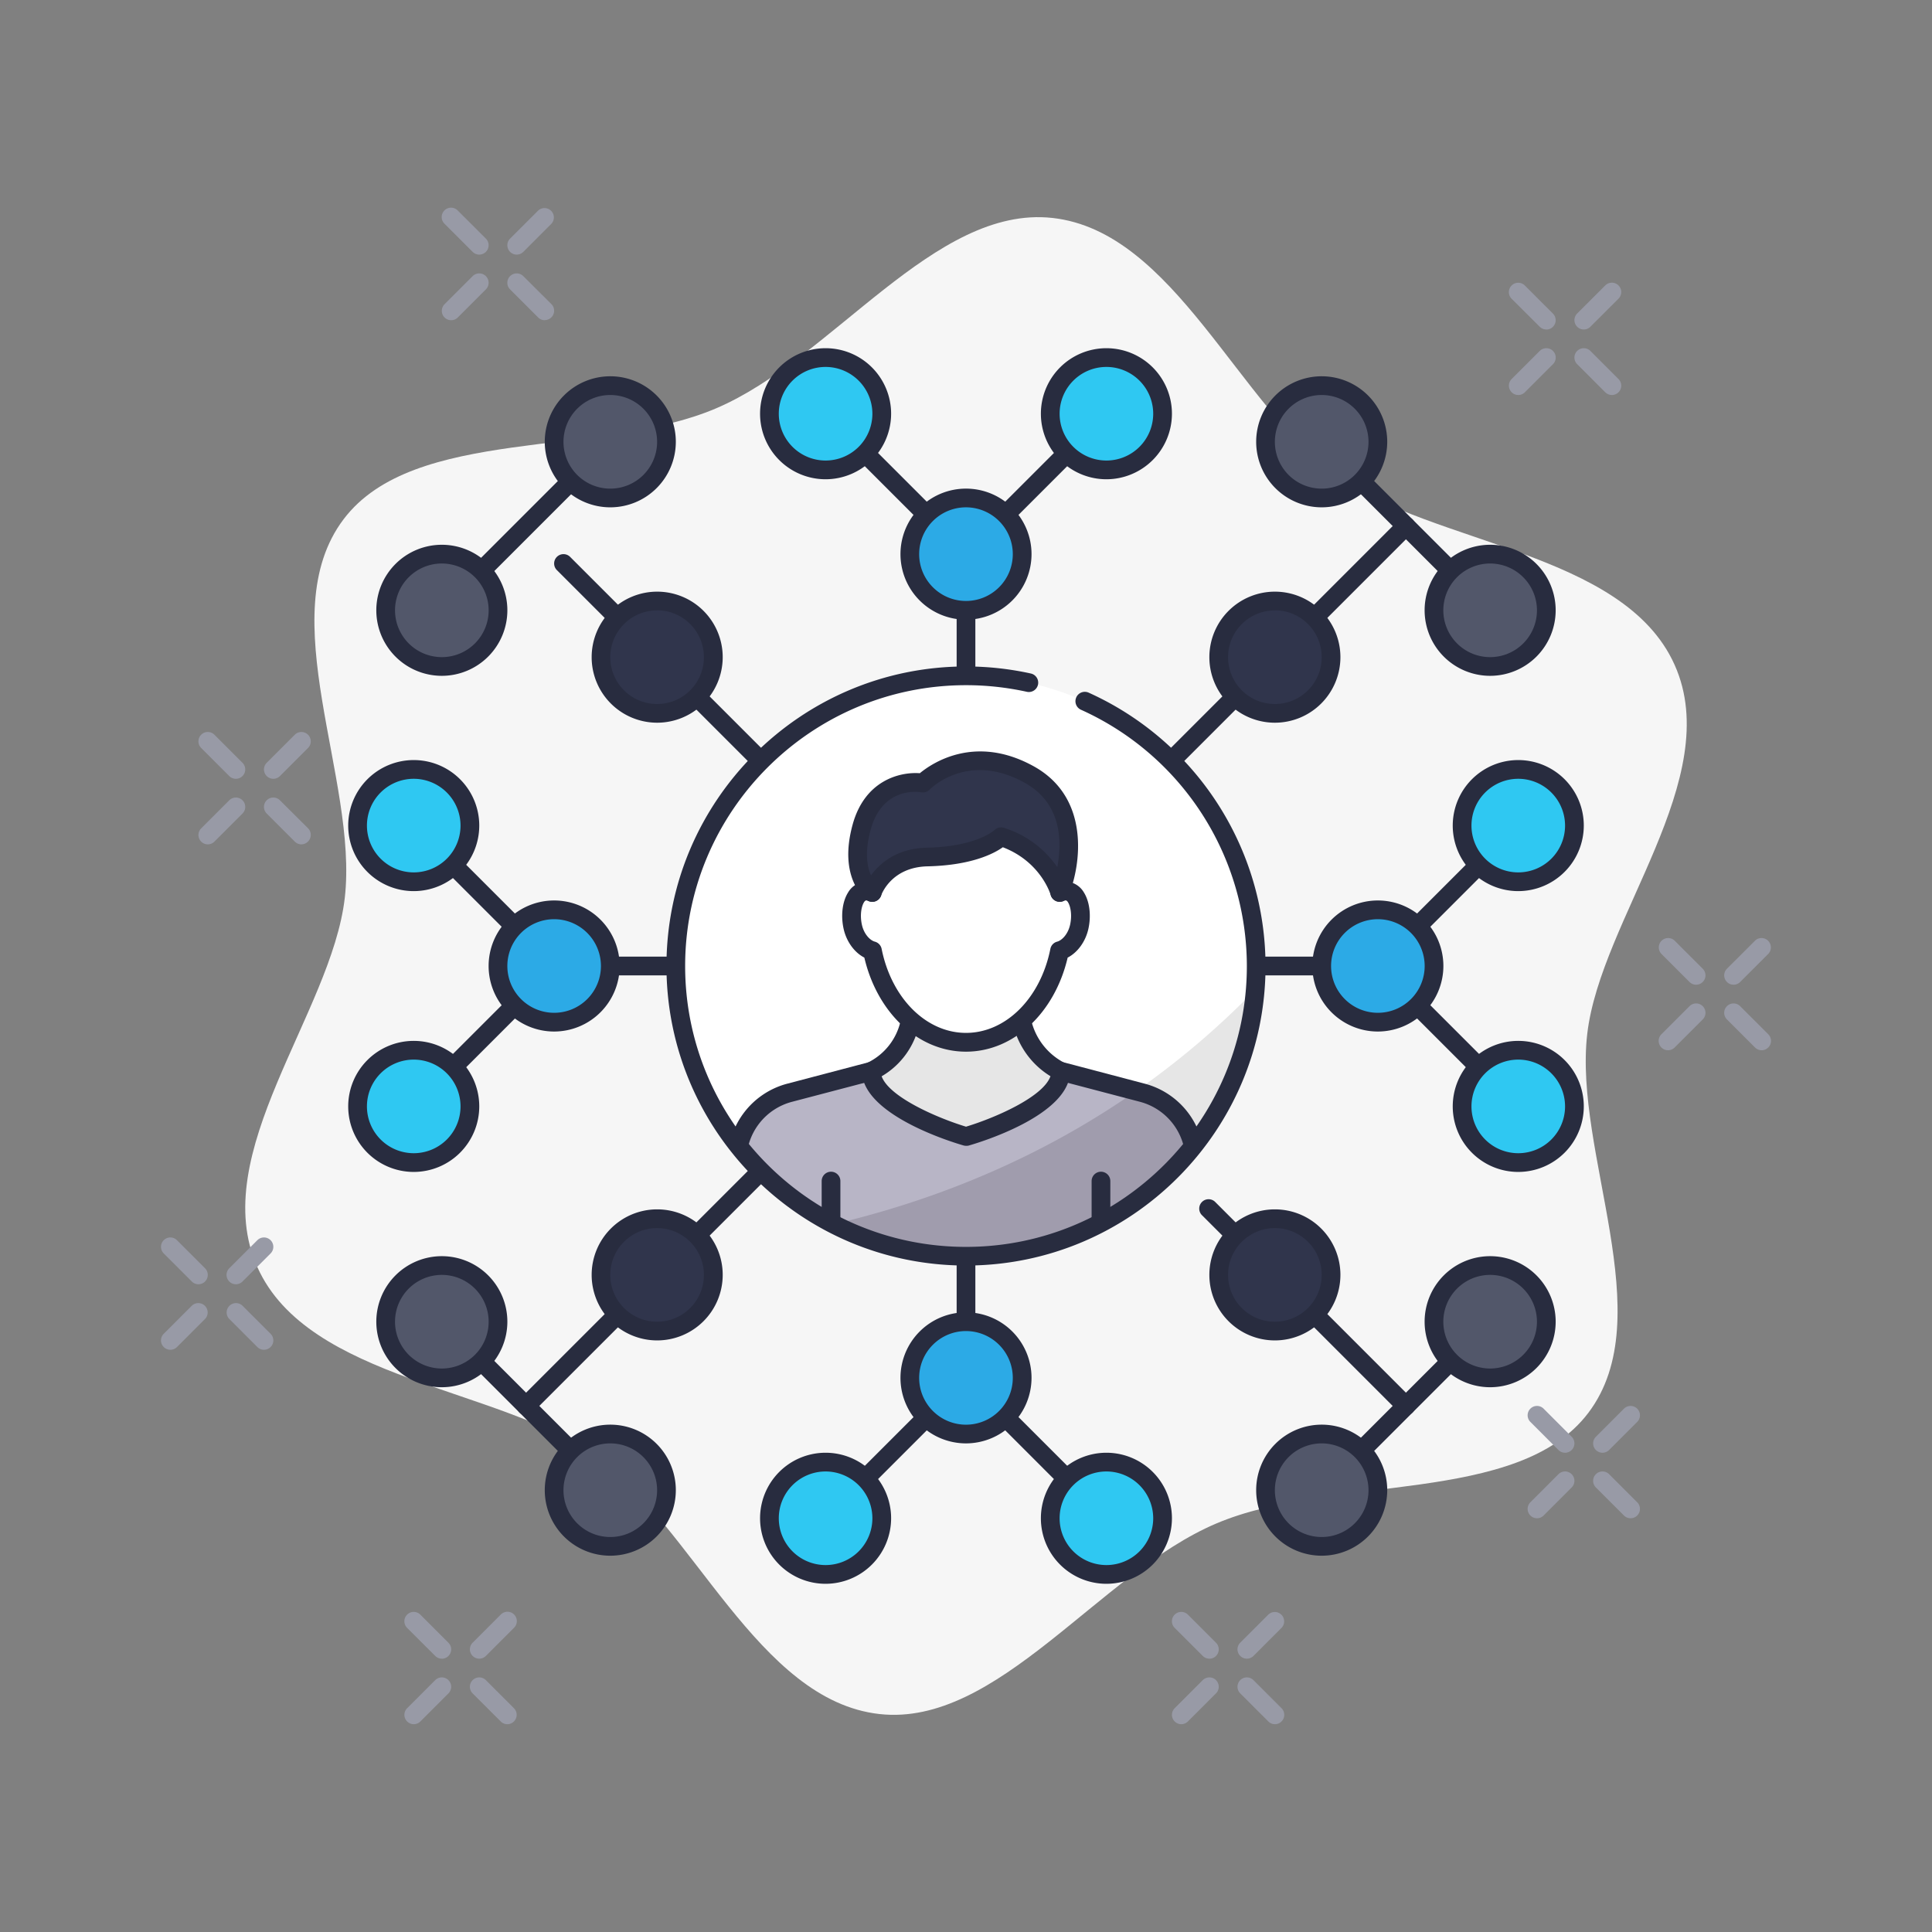 <svg id="a8807c55-67ff-43e9-a05f-2b030d962c37" data-name="Capa 1" xmlns="http://www.w3.org/2000/svg" xmlns:xlink="http://www.w3.org/1999/xlink" viewBox="0 0 1080 1080"><rect x="0" y="0" width="1080" height="1080" fill="#808080" stroke="none"/><defs><style>.bcbea8e1-f379-4a7c-9b6d-0c9f58e29ca8{fill:none;}.a9b92a7e-f03c-4b6d-9c40-891e534d5fa0{fill:#f6f6f6;}.b0a3a467-1b09-4962-bbd6-3dbfeefc35aa{fill:#282c3f;}.ee839e4f-4a23-43cf-b8c8-8291d43fb962{fill:#52576a;}.fdaf5f08-0317-457f-b915-f18d5a474575{fill:#30354c;}.b4839b8a-e2ba-40b0-b73d-3a0b6aa9efbf{fill:#2fc8f2;}.b33218f2-a3c5-4786-801b-76846c2ee366{fill:#2caae6;}.e1df3c78-8322-4af7-8aa7-34480e64d960{fill:#fff;}.f282c6a4-081a-4044-99c7-6f378851a788{fill:#e6e6e6;}.ac3aa4d9-5de1-4cc6-ba92-3fe127fa256a{clip-path:url(#b254ed8d-44e8-4f5f-bcc6-e3a6ecec90b1);}.e6fbb7f8-5bb0-4059-aa11-c9ceb0952da3{fill:#b8b5c6;}.a1860c65-9534-4ad5-9ea9-395a2ec37a27{fill:#a09cad;}.ebc9a829-9813-4199-aaae-9890763038e5{fill:#989aa6;}</style><clipPath id="b254ed8d-44e8-4f5f-bcc6-e3a6ecec90b1"><circle class="bcbea8e1-f379-4a7c-9b6d-0c9f58e29ca8" cx="540" cy="540" r="162.21"/></clipPath></defs><title>ICONS S2R</title><path class="a9b92a7e-f03c-4b6d-9c40-891e534d5fa0" d="M887.28,577.94c7.47-64.25,77.32-142.8,48.83-206.31S801,304.59,747.46,266.27c-55.18-39.55-91.08-136.93-159.16-144.44-66-7.28-122.87,78.75-188.12,106.49s-168.73,9.86-208.1,61.93c-40.62,53.71,8.36,145.54.64,211.81-7.47,64.25-77.32,142.8-48.83,206.31s135.16,67,188.65,105.36c55.18,39.55,91.08,136.93,159.16,144.44,66,7.28,122.87-78.75,188.12-106.49s168.73-9.86,208.1-61.93C928.54,736,879.56,644.21,887.28,577.94Z"/><path class="b0a3a467-1b09-4962-bbd6-3dbfeefc35aa" d="M540,545.23a5.23,5.23,0,0,1-3.7-8.93L782.23,290.37a5.23,5.23,0,1,1,7.4,7.4L543.7,543.7A5.22,5.22,0,0,1,540,545.23Z"/><path class="b0a3a467-1b09-4962-bbd6-3dbfeefc35aa" d="M827.79,341.16a5.22,5.22,0,0,1-3.7-1.53l-83.72-83.72a5.23,5.23,0,1,1,7.4-7.4l83.72,83.72a5.23,5.23,0,0,1-3.7,8.93Z"/><path class="b0a3a467-1b09-4962-bbd6-3dbfeefc35aa" d="M294.07,791.16a5.23,5.23,0,0,1-3.7-8.93L536.3,536.3a5.23,5.23,0,0,1,7.4,7.4L297.77,789.63A5.22,5.22,0,0,1,294.07,791.16Z"/><path class="b0a3a467-1b09-4962-bbd6-3dbfeefc35aa" d="M335.93,833a5.22,5.22,0,0,1-3.7-1.53l-83.72-83.72a5.23,5.23,0,1,1,7.4-7.4l83.72,83.72a5.23,5.23,0,0,1-3.7,8.93Z"/><path class="b0a3a467-1b09-4962-bbd6-3dbfeefc35aa" d="M540,545.23a5.22,5.22,0,0,1-3.7-1.53l-225-225a5.23,5.23,0,0,1,7.4-7.4l225,225a5.23,5.23,0,0,1-3.7,8.93Z"/><path class="b0a3a467-1b09-4962-bbd6-3dbfeefc35aa" d="M252.21,341.16a5.23,5.23,0,0,1-3.7-8.93l83.72-83.72a5.23,5.23,0,1,1,7.4,7.4l-83.72,83.72A5.22,5.22,0,0,1,252.21,341.16Z"/><path class="b0a3a467-1b09-4962-bbd6-3dbfeefc35aa" d="M785.93,791.16a5.22,5.22,0,0,1-3.7-1.53L671.91,679.31a5.23,5.23,0,1,1,7.4-7.4L789.63,782.23a5.23,5.23,0,0,1-3.7,8.93Z"/><path class="b0a3a467-1b09-4962-bbd6-3dbfeefc35aa" d="M744.07,833a5.23,5.23,0,0,1-3.7-8.93l83.72-83.72a5.23,5.23,0,0,1,7.4,7.4l-83.72,83.72A5.22,5.22,0,0,1,744.07,833Z"/><path class="b0a3a467-1b09-4962-bbd6-3dbfeefc35aa" d="M738.84,545.23H341.16a5.23,5.23,0,0,1,0-10.46H738.84a5.23,5.23,0,1,1,0,10.46Z"/><path class="b0a3a467-1b09-4962-bbd6-3dbfeefc35aa" d="M848.72,623.72a5.22,5.22,0,0,1-3.7-1.53L766.53,543.7a5.24,5.24,0,0,1,0-7.4L845,457.81a5.23,5.23,0,1,1,7.4,7.4L777.63,540l74.79,74.79a5.23,5.23,0,0,1-3.7,8.93Z"/><path class="b0a3a467-1b09-4962-bbd6-3dbfeefc35aa" d="M231.28,623.72a5.23,5.23,0,0,1-3.7-8.93L302.37,540l-74.79-74.79a5.23,5.23,0,0,1,7.4-7.4l78.49,78.49a5.24,5.24,0,0,1,0,7.4L235,622.19A5.22,5.22,0,0,1,231.28,623.72Z"/><path class="b0a3a467-1b09-4962-bbd6-3dbfeefc35aa" d="M540,744.07a5.23,5.23,0,0,1-5.23-5.23V341.16a5.23,5.23,0,0,1,10.46,0V738.84A5.23,5.23,0,0,1,540,744.07Z"/><path class="b0a3a467-1b09-4962-bbd6-3dbfeefc35aa" d="M540,315a5.22,5.22,0,0,1-3.7-1.53L457.81,235a5.23,5.23,0,0,1,7.4-7.4L540,302.37l74.79-74.79a5.23,5.23,0,0,1,7.4,7.4L543.7,313.47A5.22,5.22,0,0,1,540,315Z"/><path class="b0a3a467-1b09-4962-bbd6-3dbfeefc35aa" d="M618.49,854a5.22,5.22,0,0,1-3.7-1.53L540,777.63l-74.79,74.79a5.23,5.23,0,1,1-7.4-7.4l78.49-78.49a5.24,5.24,0,0,1,7.4,0L622.19,845a5.23,5.23,0,0,1-3.7,8.93Z"/><circle class="ee839e4f-4a23-43cf-b8c8-8291d43fb962" cx="738.84" cy="246.98" r="31.4"/><path class="b0a3a467-1b09-4962-bbd6-3dbfeefc35aa" d="M738.84,283.6A36.63,36.63,0,1,1,775.47,247,36.67,36.67,0,0,1,738.84,283.6Zm0-62.79A26.17,26.17,0,1,0,765,247,26.2,26.2,0,0,0,738.84,220.81Z"/><circle class="fdaf5f08-0317-457f-b915-f18d5a474575" cx="712.67" cy="367.33" r="31.4"/><path class="b0a3a467-1b09-4962-bbd6-3dbfeefc35aa" d="M712.67,404a36.63,36.63,0,1,1,36.63-36.62A36.66,36.66,0,0,1,712.67,404Zm0-62.79a26.17,26.17,0,1,0,26.17,26.17A26.2,26.2,0,0,0,712.67,341.16Z"/><circle class="ee839e4f-4a23-43cf-b8c8-8291d43fb962" cx="833.02" cy="341.16" r="31.4"/><path class="b0a3a467-1b09-4962-bbd6-3dbfeefc35aa" d="M833,377.79a36.63,36.63,0,1,1,36.63-36.63A36.67,36.67,0,0,1,833,377.79ZM833,315a26.17,26.17,0,1,0,26.17,26.16A26.2,26.2,0,0,0,833,315Z"/><circle class="ee839e4f-4a23-43cf-b8c8-8291d43fb962" cx="341.16" cy="833.02" r="31.4"/><path class="b0a3a467-1b09-4962-bbd6-3dbfeefc35aa" d="M341.16,869.65A36.63,36.63,0,1,1,377.79,833,36.67,36.67,0,0,1,341.16,869.65Zm0-62.79A26.17,26.17,0,1,0,367.33,833,26.2,26.2,0,0,0,341.16,806.86Z"/><circle class="fdaf5f08-0317-457f-b915-f18d5a474575" cx="367.33" cy="712.67" r="31.4"/><path class="b0a3a467-1b09-4962-bbd6-3dbfeefc35aa" d="M367.33,749.3A36.63,36.63,0,1,1,404,712.67,36.67,36.67,0,0,1,367.33,749.3Zm0-62.79a26.17,26.17,0,1,0,26.16,26.16A26.2,26.2,0,0,0,367.33,686.51Z"/><circle class="ee839e4f-4a23-43cf-b8c8-8291d43fb962" cx="246.98" cy="738.84" r="31.4"/><path class="b0a3a467-1b09-4962-bbd6-3dbfeefc35aa" d="M247,775.47a36.63,36.63,0,1,1,36.62-36.63A36.68,36.68,0,0,1,247,775.47Zm0-62.8a26.17,26.17,0,1,0,26.16,26.17A26.2,26.2,0,0,0,247,712.67Z"/><circle class="ee839e4f-4a23-43cf-b8c8-8291d43fb962" cx="246.98" cy="341.16" r="31.4"/><path class="b0a3a467-1b09-4962-bbd6-3dbfeefc35aa" d="M247,377.79a36.63,36.63,0,1,1,36.62-36.63A36.67,36.67,0,0,1,247,377.79ZM247,315a26.17,26.17,0,1,0,26.16,26.16A26.2,26.2,0,0,0,247,315Z"/><circle class="fdaf5f08-0317-457f-b915-f18d5a474575" cx="367.33" cy="367.33" r="31.4"/><path class="b0a3a467-1b09-4962-bbd6-3dbfeefc35aa" d="M367.33,404A36.63,36.63,0,1,1,404,367.33,36.67,36.67,0,0,1,367.33,404Zm0-62.79a26.17,26.17,0,1,0,26.16,26.17A26.2,26.2,0,0,0,367.33,341.16Z"/><circle class="ee839e4f-4a23-43cf-b8c8-8291d43fb962" cx="341.16" cy="246.98" r="31.4"/><path class="b0a3a467-1b09-4962-bbd6-3dbfeefc35aa" d="M341.16,283.6A36.63,36.63,0,1,1,377.79,247,36.66,36.66,0,0,1,341.16,283.6Zm0-62.79A26.17,26.17,0,1,0,367.33,247,26.2,26.2,0,0,0,341.16,220.81Z"/><circle class="ee839e4f-4a23-43cf-b8c8-8291d43fb962" cx="833.02" cy="738.84" r="31.4"/><path class="b0a3a467-1b09-4962-bbd6-3dbfeefc35aa" d="M833,775.47a36.63,36.63,0,1,1,36.63-36.63A36.67,36.67,0,0,1,833,775.47Zm0-62.8a26.17,26.17,0,1,0,26.17,26.17A26.2,26.2,0,0,0,833,712.67Z"/><circle class="fdaf5f08-0317-457f-b915-f18d5a474575" cx="712.67" cy="712.67" r="31.4"/><path class="b0a3a467-1b09-4962-bbd6-3dbfeefc35aa" d="M712.67,749.3a36.63,36.63,0,1,1,36.63-36.63A36.67,36.67,0,0,1,712.67,749.3Zm0-62.79a26.17,26.17,0,1,0,26.17,26.16A26.2,26.2,0,0,0,712.67,686.51Z"/><circle class="ee839e4f-4a23-43cf-b8c8-8291d43fb962" cx="738.84" cy="833.02" r="31.4"/><path class="b0a3a467-1b09-4962-bbd6-3dbfeefc35aa" d="M738.84,869.65A36.63,36.63,0,1,1,775.47,833,36.67,36.67,0,0,1,738.84,869.65Zm0-62.79A26.17,26.17,0,1,0,765,833,26.2,26.2,0,0,0,738.84,806.86Z"/><circle class="b4839b8a-e2ba-40b0-b73d-3a0b6aa9efbf" cx="848.72" cy="461.51" r="31.4"/><path class="b0a3a467-1b09-4962-bbd6-3dbfeefc35aa" d="M848.72,498.14a36.63,36.63,0,1,1,36.63-36.63A36.68,36.68,0,0,1,848.72,498.14Zm0-62.79a26.16,26.16,0,1,0,26.16,26.16A26.2,26.2,0,0,0,848.72,435.35Z"/><circle class="b4839b8a-e2ba-40b0-b73d-3a0b6aa9efbf" cx="848.72" cy="618.49" r="31.4"/><path class="b0a3a467-1b09-4962-bbd6-3dbfeefc35aa" d="M848.72,655.12a36.63,36.63,0,1,1,36.63-36.63A36.68,36.68,0,0,1,848.72,655.12Zm0-62.79a26.16,26.16,0,1,0,26.16,26.16A26.19,26.19,0,0,0,848.72,592.33Z"/><circle class="b33218f2-a3c5-4786-801b-76846c2ee366" cx="770.23" cy="540" r="31.4"/><path class="b0a3a467-1b09-4962-bbd6-3dbfeefc35aa" d="M770.23,576.63A36.63,36.63,0,1,1,806.86,540,36.68,36.68,0,0,1,770.23,576.63Zm0-62.79A26.16,26.16,0,1,0,796.4,540,26.19,26.19,0,0,0,770.23,513.84Z"/><circle class="b4839b8a-e2ba-40b0-b73d-3a0b6aa9efbf" cx="231.28" cy="461.51" r="31.4"/><path class="b0a3a467-1b09-4962-bbd6-3dbfeefc35aa" d="M231.28,498.14a36.63,36.63,0,1,1,36.63-36.63A36.67,36.67,0,0,1,231.28,498.14Zm0-62.79a26.16,26.16,0,1,0,26.16,26.16A26.19,26.19,0,0,0,231.28,435.35Z"/><circle class="b4839b8a-e2ba-40b0-b73d-3a0b6aa9efbf" cx="231.28" cy="618.49" r="31.4"/><path class="b0a3a467-1b09-4962-bbd6-3dbfeefc35aa" d="M231.28,655.12a36.63,36.63,0,1,1,36.63-36.63A36.68,36.68,0,0,1,231.28,655.12Zm0-62.79a26.16,26.16,0,1,0,26.16,26.16A26.18,26.18,0,0,0,231.28,592.33Z"/><circle class="b33218f2-a3c5-4786-801b-76846c2ee366" cx="309.77" cy="540" r="31.4"/><path class="b0a3a467-1b09-4962-bbd6-3dbfeefc35aa" d="M309.77,576.63A36.63,36.63,0,1,1,346.4,540,36.68,36.68,0,0,1,309.77,576.63Zm0-62.79A26.16,26.16,0,1,0,335.93,540,26.19,26.19,0,0,0,309.77,513.84Z"/><circle class="b4839b8a-e2ba-40b0-b73d-3a0b6aa9efbf" cx="461.51" cy="231.28" r="31.4"/><path class="b0a3a467-1b09-4962-bbd6-3dbfeefc35aa" d="M461.51,267.91a36.63,36.63,0,1,1,36.63-36.63A36.68,36.68,0,0,1,461.51,267.91Zm0-62.79a26.16,26.16,0,1,0,26.16,26.16A26.19,26.19,0,0,0,461.51,205.12Z"/><circle class="b4839b8a-e2ba-40b0-b73d-3a0b6aa9efbf" cx="618.49" cy="231.28" r="31.4"/><path class="b0a3a467-1b09-4962-bbd6-3dbfeefc35aa" d="M618.49,267.91a36.63,36.63,0,1,1,36.63-36.63A36.68,36.68,0,0,1,618.49,267.91Zm0-62.79a26.16,26.16,0,1,0,26.16,26.16A26.18,26.18,0,0,0,618.49,205.12Z"/><circle class="b33218f2-a3c5-4786-801b-76846c2ee366" cx="540" cy="309.77" r="31.4"/><path class="b0a3a467-1b09-4962-bbd6-3dbfeefc35aa" d="M540,346.4a36.63,36.63,0,1,1,36.63-36.63A36.68,36.68,0,0,1,540,346.4Zm0-62.8a26.17,26.17,0,1,0,26.16,26.17A26.19,26.19,0,0,0,540,283.6Z"/><circle class="b4839b8a-e2ba-40b0-b73d-3a0b6aa9efbf" cx="618.49" cy="848.72" r="31.4"/><path class="b0a3a467-1b09-4962-bbd6-3dbfeefc35aa" d="M618.49,885.35a36.63,36.63,0,1,1,36.63-36.63A36.67,36.67,0,0,1,618.49,885.35Zm0-62.79a26.16,26.16,0,1,0,26.16,26.16A26.19,26.19,0,0,0,618.49,822.56Z"/><circle class="b4839b8a-e2ba-40b0-b73d-3a0b6aa9efbf" cx="461.51" cy="848.72" r="31.4"/><path class="b0a3a467-1b09-4962-bbd6-3dbfeefc35aa" d="M461.51,885.35a36.63,36.63,0,1,1,36.63-36.63A36.68,36.68,0,0,1,461.51,885.35Zm0-62.79a26.16,26.16,0,1,0,26.16,26.16A26.2,26.2,0,0,0,461.51,822.56Z"/><circle class="b33218f2-a3c5-4786-801b-76846c2ee366" cx="540" cy="770.23" r="31.4"/><path class="b0a3a467-1b09-4962-bbd6-3dbfeefc35aa" d="M540,806.86a36.63,36.63,0,1,1,36.63-36.63A36.68,36.68,0,0,1,540,806.86Zm0-62.79a26.17,26.17,0,1,0,26.16,26.16A26.19,26.19,0,0,0,540,744.07Z"/><circle class="e1df3c78-8322-4af7-8aa7-34480e64d960" cx="540" cy="540" r="162.21"/><path class="f282c6a4-081a-4044-99c7-6f378851a788" d="M466,684.34a162.14,162.14,0,0,0,235.59-131C628.12,628.94,542,666.42,466,684.34Z"/><g class="ac3aa4d9-5de1-4cc6-ba92-3fe127fa256a"><path class="e6fbb7f8-5bb0-4059-aa11-c9ceb0952da3" d="M638.57,610.83l-45.59-12H487l-45.61,12a39.37,39.37,0,0,0-29.36,38.08V900.35H667.93V648.91A39.37,39.37,0,0,0,638.57,610.83Z"/><path class="a1860c65-9534-4ad5-9ea9-395a2ec37a27" d="M412.07,900.35H667.93V648.91a39.37,39.37,0,0,0-29.36-38.08l-3.52-.92c-75.49,52.68-156.47,75.41-223,84.42Z"/><path class="b0a3a467-1b09-4962-bbd6-3dbfeefc35aa" d="M667.93,905.58H412.07a5.23,5.23,0,0,1-5.23-5.23V648.91a44.6,44.6,0,0,1,33.27-43.13l45.6-12a5.45,5.45,0,0,1,1.33-.17H593a5.45,5.45,0,0,1,1.33.17l45.58,12h0a44.62,44.62,0,0,1,33.27,43.14V900.35A5.23,5.23,0,0,1,667.93,905.58ZM417.3,895.12H662.7V648.91a34.17,34.17,0,0,0-25.46-33l-44.93-11.8H487.72l-45,11.81a34.15,34.15,0,0,0-25.46,33Z"/><path class="f282c6a4-081a-4044-99c7-6f378851a788" d="M540,635.27s52.64-15,53-36.41a41,41,0,0,1-21.88-28.67c-.34-1.83-.61-13.48-.82-15.24l-60.63,0c-.23,2-.55,14-1,16.14A39.49,39.49,0,0,1,487,598.86C487.51,620.19,540,635.27,540,635.27Z"/><path class="b0a3a467-1b09-4962-bbd6-3dbfeefc35aa" d="M540,640.51a5.14,5.14,0,0,1-1.45-.21c-5.74-1.65-56.2-16.85-56.75-41.32a5.23,5.23,0,0,1,2.93-4.81,34.13,34.13,0,0,0,18.82-24c.18-1.06.41-6.29.55-9.41.13-2.91.25-5.47.36-6.33a5.22,5.22,0,0,1,5.19-4.63l60.63,0h0a5.24,5.24,0,0,1,5.2,4.63c.09.79.2,3.37.32,6.27s.3,7.69.45,8.67a36,36,0,0,0,19.12,24.93,5.22,5.22,0,0,1,2.84,4.73c-.39,24.59-51,39.72-56.77,41.37A5.44,5.44,0,0,1,540,640.51Zm-47.16-38.85c4.32,11.87,32,23.58,47.17,28.16,15.2-4.57,43-16.3,47.21-28.21A46.22,46.22,0,0,1,566,571.16c-.25-1.31-.38-4.23-.62-10.13l0-.85-50.71,0c0,.32,0,.64,0,1-.26,5.76-.44,9.37-.74,10.93A44.18,44.18,0,0,1,492.84,601.66Z"/><path class="e1df3c78-8322-4af7-8aa7-34480e64d960" d="M597,498.23c-5.76-1.22-13.39,6.35-15.34,15.2s1.14,17,6.89,18.26,12.77-4.76,14.73-13.62S602.78,499.45,597,498.23Z"/><path class="e1df3c78-8322-4af7-8aa7-34480e64d960" d="M483,498.23c5.76-1.22,13.39,6.35,15.34,15.2s-1.14,17-6.89,18.26-12.77-4.76-14.73-13.62S477.22,499.45,483,498.23Z"/><path class="e1df3c78-8322-4af7-8aa7-34480e64d960" d="M540,447.29c-29.82,0-54,30.3-54,67.68s24.17,67.69,54,67.69,54-30.31,54-67.69S569.82,447.29,540,447.29Z"/><path class="b0a3a467-1b09-4962-bbd6-3dbfeefc35aa" d="M540,587.89c-26.5,0-49.54-21.48-56.83-52.59-5.53-2.83-10-8.92-11.59-16.1-1.66-7.54-.66-15.4,2.62-20.49a12.18,12.18,0,0,1,7.69-5.6,10.81,10.81,0,0,1,1.71-.22c7.72-30.18,30.34-50.83,56.4-50.83s48.68,20.65,56.4,50.83a10.81,10.81,0,0,1,1.71.22h0a12.18,12.18,0,0,1,7.69,5.6c3.28,5.09,4.28,13,2.62,20.49-1.59,7.18-6.06,13.27-11.59,16.1C589.54,566.41,566.5,587.89,540,587.89Zm-55.77-84.55h-.17a2.36,2.36,0,0,0-1.06,1c-1.42,2.21-2.4,7.09-1.2,12.57,1.16,5.26,4.53,8.75,7.24,9.48a5.24,5.24,0,0,1,3.79,4c5.53,27.65,24.94,47,47.17,47s41.64-19.32,47.17-47a5.22,5.22,0,0,1,3.79-4c2.71-.73,6.08-4.22,7.24-9.48,1.2-5.48.22-10.36-1.2-12.57a2.36,2.36,0,0,0-1.06-1h0a2.68,2.68,0,0,0-1.42.32,5.23,5.23,0,0,1-7.26-3.78C581.82,472,562.39,452.52,540,452.52S498.18,472,492.74,499.89a5.23,5.23,0,0,1-7.26,3.78A3.27,3.27,0,0,0,484.23,503.34Z"/><path class="fdaf5f08-0317-457f-b915-f18d5a474575" d="M487.61,498.89s-13.42-9.54-5.88-36.71c8-29,34.18-24.49,34.18-24.49S539.67,413,575.5,433s16.89,65.88,16.89,65.88-6.41-22.62-32.81-31.21c0,0-10.25,10.66-41.23,11.37C494,479.61,487.61,498.89,487.61,498.89Z"/><path class="b0a3a467-1b09-4962-bbd6-3dbfeefc35aa" d="M592.39,504.12h-.3a5.22,5.22,0,0,1-4.73-3.79c-.23-.76-5.69-18.62-26.77-26.72-5.09,3.62-17.59,10.12-42.12,10.68-20.2.46-25.68,15.64-25.91,16.28a5.24,5.24,0,0,1-8,2.59c-.67-.47-16.3-12-7.89-42.37,6.8-24.51,26.19-29.38,37.52-28.56,7-5.77,31.09-22,63.85-3.77,31.55,17.6,26.34,55.08,19.18,72.44A5.24,5.24,0,0,1,592.39,504.12Zm-80.69-61.5c-6.41,0-19.77,2.34-24.93,21-3.58,12.89-2,21,.14,25.74,4.79-6.65,14.21-15.11,31.33-15.5,27.87-.64,37.53-9.73,37.63-9.82a5.39,5.39,0,0,1,5.32-1.29,56.65,56.65,0,0,1,29.83,22c2.63-13.7,2.8-35.45-18.07-47.1-31.71-17.69-52.42,2.87-53.29,3.76a5.28,5.28,0,0,1-4.63,1.51A21,21,0,0,0,511.7,442.62Z"/><path class="b0a3a467-1b09-4962-bbd6-3dbfeefc35aa" d="M615.45,905.58a5.23,5.23,0,0,1-5.23-5.23V660.23a5.23,5.23,0,1,1,10.46,0V900.35A5.23,5.23,0,0,1,615.45,905.58Z"/><path class="b0a3a467-1b09-4962-bbd6-3dbfeefc35aa" d="M464.55,905.58a5.23,5.23,0,0,1-5.23-5.23V660.23a5.23,5.23,0,1,1,10.46,0V900.35A5.23,5.23,0,0,1,464.55,905.58Z"/></g><path class="b0a3a467-1b09-4962-bbd6-3dbfeefc35aa" d="M540,707.44c-92.33,0-167.44-75.11-167.44-167.44S447.67,372.56,540,372.56a168.1,168.1,0,0,1,36.26,3.94A5.23,5.23,0,0,1,574,386.72a158,158,0,0,0-34-3.7c-86.56,0-157,70.42-157,157s70.42,157,157,157,157-70.42,157-157a157.33,157.33,0,0,0-92.56-143.19,5.24,5.24,0,1,1,4.3-9.55A167.82,167.82,0,0,1,707.44,540C707.44,632.33,632.33,707.44,540,707.44Z"/><path class="ebc9a829-9813-4199-aaae-9890763038e5" d="M895.81,812.09a5.23,5.23,0,0,1-3.7-8.93l15.7-15.7a5.23,5.23,0,0,1,7.4,7.4l-15.7,15.7A5.22,5.22,0,0,1,895.81,812.09Z"/><path class="ebc9a829-9813-4199-aaae-9890763038e5" d="M859.19,848.72a5.23,5.23,0,0,1-3.7-8.93l15.69-15.7a5.23,5.23,0,1,1,7.4,7.4l-15.69,15.7A5.25,5.25,0,0,1,859.19,848.72Z"/><path class="ebc9a829-9813-4199-aaae-9890763038e5" d="M911.51,848.72a5.22,5.22,0,0,1-3.7-1.53l-15.7-15.7a5.23,5.23,0,1,1,7.4-7.4l15.7,15.7a5.23,5.23,0,0,1-3.7,8.93Z"/><path class="ebc9a829-9813-4199-aaae-9890763038e5" d="M874.88,812.09a5.23,5.23,0,0,1-3.7-1.53l-15.69-15.7a5.23,5.23,0,0,1,7.4-7.4l15.69,15.7a5.23,5.23,0,0,1-3.7,8.93Z"/><path class="ebc9a829-9813-4199-aaae-9890763038e5" d="M697,927.21a5.23,5.23,0,0,1-3.7-8.93l15.7-15.7a5.23,5.23,0,0,1,7.39,7.4l-15.69,15.7A5.23,5.23,0,0,1,697,927.21Z"/><path class="ebc9a829-9813-4199-aaae-9890763038e5" d="M660.35,963.84a5.24,5.24,0,0,1-3.7-8.93l15.7-15.7a5.23,5.23,0,0,1,7.4,7.4l-15.7,15.69A5.19,5.19,0,0,1,660.35,963.84Z"/><path class="ebc9a829-9813-4199-aaae-9890763038e5" d="M712.67,963.84A5.18,5.18,0,0,1,709,962.3l-15.7-15.69a5.23,5.23,0,0,1,7.4-7.4l15.69,15.7a5.24,5.24,0,0,1-3.7,8.93Z"/><path class="ebc9a829-9813-4199-aaae-9890763038e5" d="M676.05,927.21a5.22,5.22,0,0,1-3.7-1.53L656.65,910a5.23,5.23,0,1,1,7.4-7.4l15.7,15.7a5.23,5.23,0,0,1-3.7,8.93Z"/><path class="ebc9a829-9813-4199-aaae-9890763038e5" d="M267.91,927.21a5.23,5.23,0,0,1-3.7-8.93l15.7-15.7a5.23,5.23,0,1,1,7.39,7.4l-15.69,15.7A5.23,5.23,0,0,1,267.91,927.21Z"/><path class="ebc9a829-9813-4199-aaae-9890763038e5" d="M231.28,963.84a5.24,5.24,0,0,1-3.7-8.93l15.7-15.7a5.23,5.23,0,0,1,7.4,7.4L235,962.3A5.19,5.19,0,0,1,231.28,963.84Z"/><path class="ebc9a829-9813-4199-aaae-9890763038e5" d="M283.6,963.84a5.18,5.18,0,0,1-3.69-1.54l-15.7-15.69a5.23,5.23,0,0,1,7.4-7.4l15.69,15.7a5.24,5.24,0,0,1-3.7,8.93Z"/><path class="ebc9a829-9813-4199-aaae-9890763038e5" d="M247,927.21a5.22,5.22,0,0,1-3.7-1.53L227.58,910a5.23,5.23,0,1,1,7.4-7.4l15.7,15.7a5.23,5.23,0,0,1-3.7,8.93Z"/><path class="ebc9a829-9813-4199-aaae-9890763038e5" d="M152.79,435.35a5.23,5.23,0,0,1-3.7-8.93l15.7-15.7a5.23,5.23,0,1,1,7.4,7.4l-15.7,15.7A5.22,5.22,0,0,1,152.79,435.35Z"/><path class="ebc9a829-9813-4199-aaae-9890763038e5" d="M116.16,472a5.24,5.24,0,0,1-3.7-8.94l15.7-15.69a5.23,5.23,0,1,1,7.4,7.4l-15.7,15.69A5.19,5.19,0,0,1,116.16,472Z"/><path class="ebc9a829-9813-4199-aaae-9890763038e5" d="M168.49,472a5.19,5.19,0,0,1-3.7-1.54l-15.7-15.69a5.23,5.23,0,0,1,7.4-7.4L172.19,463a5.24,5.24,0,0,1,0,7.4A5.19,5.19,0,0,1,168.49,472Z"/><path class="ebc9a829-9813-4199-aaae-9890763038e5" d="M131.86,435.35a5.22,5.22,0,0,1-3.7-1.53l-15.7-15.7a5.23,5.23,0,0,1,7.4-7.4l15.7,15.7a5.23,5.23,0,0,1-3.7,8.93Z"/><path class="ebc9a829-9813-4199-aaae-9890763038e5" d="M131.86,717.91a5.24,5.24,0,0,1-3.7-8.93l15.7-15.7a5.23,5.23,0,0,1,7.4,7.4l-15.7,15.69A5.19,5.19,0,0,1,131.86,717.91Z"/><path class="ebc9a829-9813-4199-aaae-9890763038e5" d="M95.23,754.53a5.23,5.23,0,0,1-3.7-8.93l15.7-15.69a5.23,5.23,0,0,1,7.4,7.39L98.93,753A5.22,5.22,0,0,1,95.23,754.53Z"/><path class="ebc9a829-9813-4199-aaae-9890763038e5" d="M147.56,754.53a5.22,5.22,0,0,1-3.7-1.53l-15.7-15.7a5.23,5.23,0,0,1,7.4-7.39l15.7,15.69a5.23,5.23,0,0,1-3.7,8.93Z"/><path class="ebc9a829-9813-4199-aaae-9890763038e5" d="M110.93,717.91a5.19,5.19,0,0,1-3.7-1.54l-15.7-15.69a5.23,5.23,0,0,1,7.4-7.4l15.7,15.7a5.24,5.24,0,0,1-3.7,8.93Z"/><path class="ebc9a829-9813-4199-aaae-9890763038e5" d="M885.35,184.19a5.24,5.24,0,0,1-3.7-8.94l15.7-15.69a5.23,5.23,0,0,1,7.4,7.4l-15.7,15.69A5.23,5.23,0,0,1,885.35,184.19Z"/><path class="ebc9a829-9813-4199-aaae-9890763038e5" d="M848.72,220.81a5.23,5.23,0,0,1-3.7-8.93l15.7-15.7a5.23,5.23,0,1,1,7.4,7.4l-15.7,15.7A5.22,5.22,0,0,1,848.72,220.81Z"/><path class="ebc9a829-9813-4199-aaae-9890763038e5" d="M901.05,220.81a5.22,5.22,0,0,1-3.7-1.53l-15.7-15.7a5.23,5.23,0,1,1,7.4-7.4l15.7,15.7a5.23,5.23,0,0,1-3.7,8.93Z"/><path class="ebc9a829-9813-4199-aaae-9890763038e5" d="M864.42,184.19a5.23,5.23,0,0,1-3.7-1.54L845,167a5.23,5.23,0,0,1,7.4-7.4l15.7,15.69a5.24,5.24,0,0,1-3.7,8.94Z"/><path class="ebc9a829-9813-4199-aaae-9890763038e5" d="M288.84,142.33a5.24,5.24,0,0,1-3.7-8.94l15.7-15.69a5.23,5.23,0,0,1,7.39,7.39l-15.69,15.7A5.24,5.24,0,0,1,288.84,142.33Z"/><path class="ebc9a829-9813-4199-aaae-9890763038e5" d="M252.21,179a5.23,5.23,0,0,1-3.7-8.93l15.7-15.7a5.23,5.23,0,0,1,7.4,7.4l-15.7,15.7A5.22,5.22,0,0,1,252.21,179Z"/><path class="ebc9a829-9813-4199-aaae-9890763038e5" d="M304.54,179a5.22,5.22,0,0,1-3.7-1.53l-15.7-15.7a5.23,5.23,0,0,1,7.4-7.4L308.23,170a5.23,5.23,0,0,1-3.69,8.93Z"/><path class="ebc9a829-9813-4199-aaae-9890763038e5" d="M267.91,142.33a5.23,5.23,0,0,1-3.7-1.54l-15.7-15.7a5.23,5.23,0,1,1,7.4-7.39l15.7,15.69a5.24,5.24,0,0,1-3.7,8.94Z"/><path class="ebc9a829-9813-4199-aaae-9890763038e5" d="M969.07,550.47a5.24,5.24,0,0,1-3.7-8.94l15.7-15.69a5.23,5.23,0,0,1,7.4,7.39l-15.7,15.7A5.23,5.23,0,0,1,969.07,550.47Z"/><path class="ebc9a829-9813-4199-aaae-9890763038e5" d="M932.44,587.09a5.23,5.23,0,0,1-3.7-8.93l15.7-15.7a5.23,5.23,0,0,1,7.4,7.4l-15.7,15.7A5.22,5.22,0,0,1,932.44,587.09Z"/><path class="ebc9a829-9813-4199-aaae-9890763038e5" d="M984.77,587.09a5.22,5.22,0,0,1-3.7-1.53l-15.7-15.7a5.23,5.23,0,0,1,7.4-7.4l15.7,15.7a5.23,5.23,0,0,1-3.7,8.93Z"/><path class="ebc9a829-9813-4199-aaae-9890763038e5" d="M948.14,550.47a5.23,5.23,0,0,1-3.7-1.54l-15.7-15.7a5.23,5.23,0,0,1,7.4-7.39l15.7,15.69a5.24,5.24,0,0,1-3.7,8.94Z"/></svg>